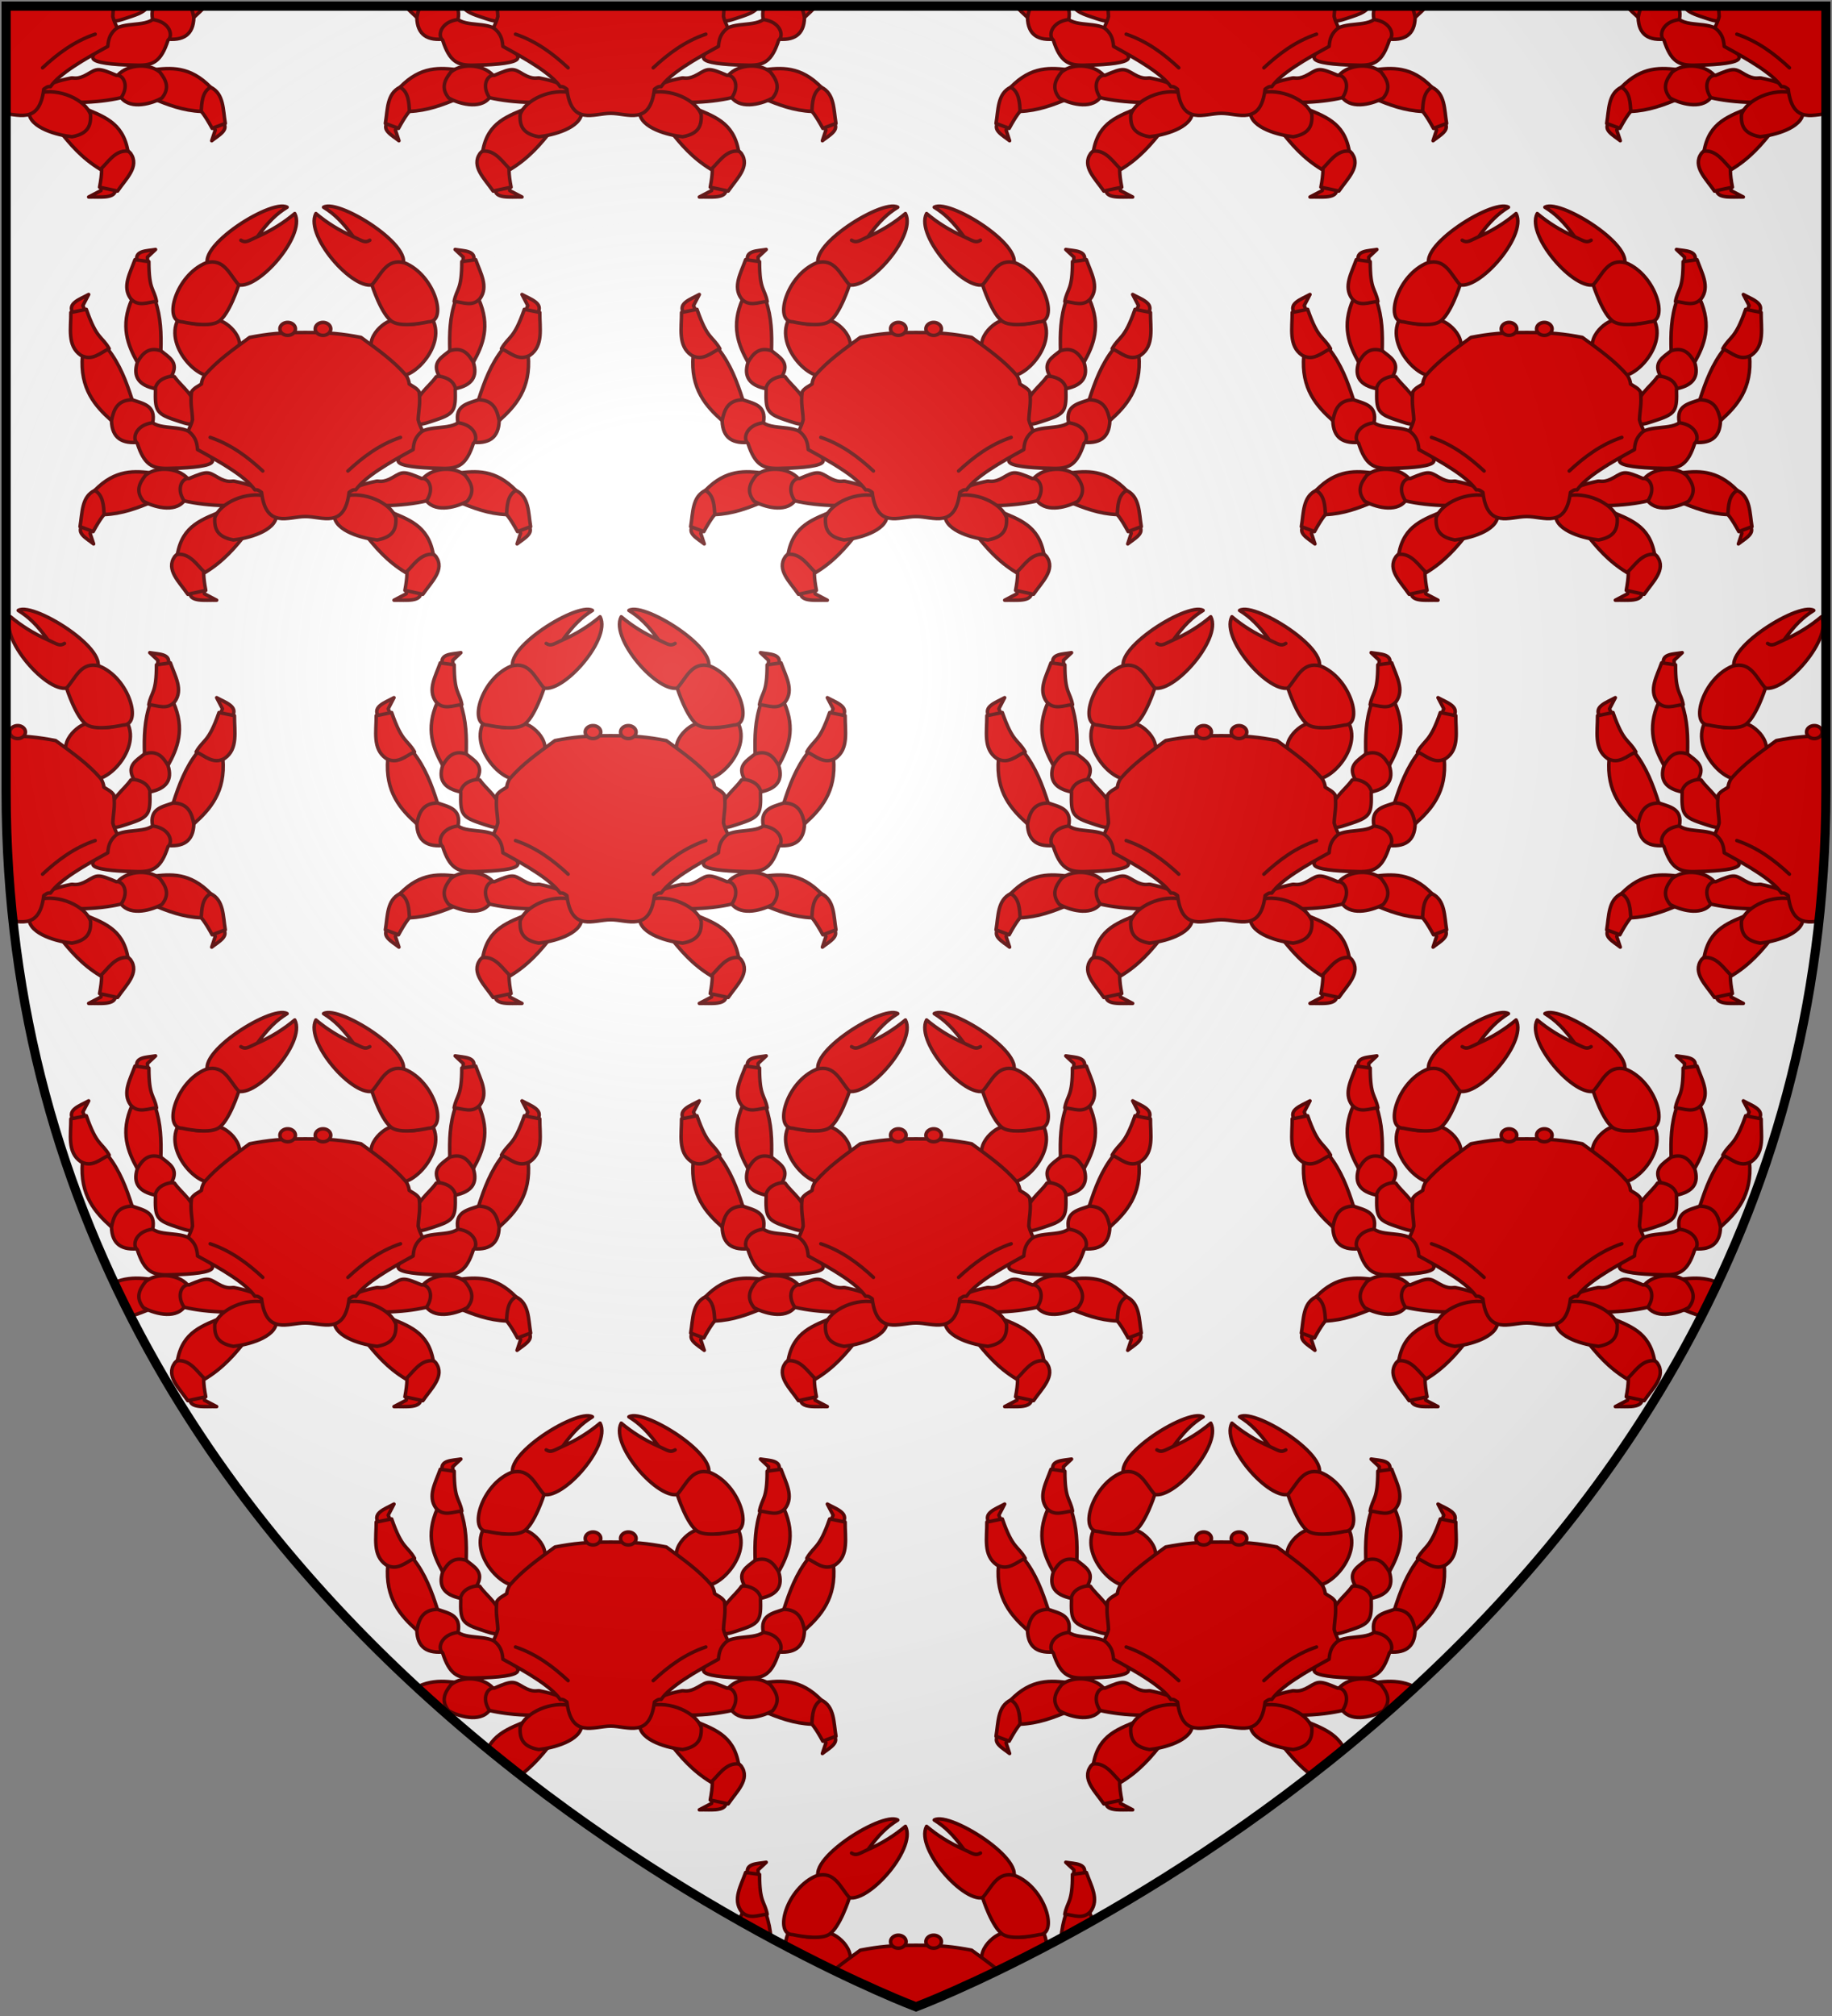 ﻿<svg
	xmlns="http://www.w3.org/2000/svg"
	xmlns:xlink="http://www.w3.org/1999/xlink" width="600" height="660">
	<rect width="100%" height="100%" fill="#808080" stroke="none"/>
	<defs>
		<radialGradient id="rg" gradientUnits="userSpaceOnUse" cx="220" cy="220" r="405">
			<stop style="stop-color:#fff;stop-opacity:.3" offset="0"/>
			<stop style="stop-color:#fff;stop-opacity:.2" offset=".2"/>
			<stop style="stop-color:#666;stop-opacity:.1" offset=".6"/>
			<stop style="stop-color:#000;stop-opacity:.13" offset="1"/>
		</radialGradient>
		<clipPath id="clip-shield">
			<path id="shield" d="m2,2v257c0,286 298,398 298,398c0,0 298-112 298-398V2z"/>
		</clipPath>
		<g id="crab" transform="scale(1.15)" style="fill:#dd0000;stroke:#550000;stroke-width:1;stroke-linecap:round;stroke-linejoin:round;">
			<path d="m -20.2,-34.22 c 5.03,4.05 20.65,-13.261 17.19,-19.761 -3.02,2.53 -6.51,4.77 -10.67,6.6 -2.63,1.2 -3.3,1.85 -4.67,1 1.37,0.85 2.04,0.2 4.67,-1 3.08,-4.22 5.44,-6.53 8.49,-8.41 -4.58,-2.66 -29.07,13.101 -21.24,17.821 z"/>
			<path d="m -36.23,-23.87 c -4.24,8.15 7.61,19.16 10.78,15.25 0,0 4.24,-3.02 5.83,-5.21 3.51,-4.85 -4.04,-10.53 -5.64,-9.61 -3.56,2.03 -7.67,0.61 -10.97,-0.43 z"/>
			<path d="m -49.34,-29.68 c 2.18,1.8 4.37,1.09 6.56,0.41 1.67,4.78 1.76,9.56 1.63,14.34 -2.42,2.41 -2.31,3.06 -6.69,3.28 -2.68,-4.84 -4.96,-10.31 -1.5,-18.03 z"/>
			<path d="m -42.68,-3.93 c -0.92,-1.45 1.03,-4.56 5.4,-3.62 2.02,2.97 6.12,5.33 6.24,10.06 0.11,4.61 -1.37,3.84 -6.44,2.14 -5.05,-1.69 -5.35,-2.83 -5.2,-8.58 z"/>
			<path d="m -47.98,-40.61 c -0.56,-2.87 2.77,-2.7 5.32,-3.15 l -2.32,2.19 0.13,1.78 z"/>
			<path d="m -49.75,-29.79 c -2.49,-3.43 -0.1,-7.3 1.23,-11.07 l 3.96,0.55 c 0,8.21 1.45,7.56 2.18,11.34 -2.52,0.2 -5.19,1.65 -7.37,-0.82 z"/>
			<path d="m -63.47,-13.58 c 2.98,1.1 5.03,-0.46 7.1,-1.99 3.54,4.45 5.4,9.48 7.04,14.59 -2.95,1.24 -3.77,3.05 -5.87,5.94 -4.62,-4.13 -9.07,-9.09 -8.27,-18.54 z"/>
			<path d="m -55.2,4.96 c 0.6,-3.11 1.65,-5.84 5.87,-5.94 3.07,1.11 6.83,1.55 5.86,6.55 -2.62,1.46 -3.83,3.29 -3.6,5.49 -5.09,0.66 -8.01,-1.13 -8.13,-6.1 z"/>
			<path d="m -47.86,11.41 c -1.51,-1.2 -0.6,-5.21 4.39,-5.84 3.23,2.4 10.73,0 12.61,5.01 0.99,2.6 5.87,5.06 4.03,6.44 -1.58,1.19 -7.97,1.49 -12.34,1.55 -4.37,0.1 -6.72,-1.02 -8.69,-7.16 z"/>
			<path d="m -66.19,-25.66 c -1.66,-2.82 1.95,-3.88 4.48,-5.29 l -1.65,3.17 0.79,1.83 z"/>
			<path d="m -63.97,-13.66 c -3.9,-2.7 -2.76,-7.71 -2.8,-12.17 l 4.4,-0.89 c 3.03,8.7 4.35,7.47 6.51,11.2 -2.59,1.16 -4.89,3.68 -8.11,1.86 z"/>
			<path d="m -63.48,34.75 c -1.86,2.25 1.15,3.7 3.18,5.31 l -1,-3.03 0.97,-1.5 z"/>
			<path d="m -59.97,24.83 c -3.81,1.83 -3.52,6.39 -4.19,10.31 l 3.74,1.41 c 3.9,-7.21 4.88,-5.94 7.32,-8.91 -2.11,-1.39 -3.77,-3.93 -6.87,-2.81 z"/>
			<path d="m -59.97,24.83 c 2.48,1.37 2.51,4.6 2.68,6.88 5.06,-0.2 9.53,-1.88 13.94,-3.75 -0.88,-2.71 -2.35,-5.45 0.21,-8.02 -5.49,-0.71 -10.93,-1.16 -16.83,4.89 z"/>
			<path d="m -45.51,20.51 c -1.73,2.22 -2.97,4.52 -0.58,7.42 2.54,1.42 8.76,3.45 11.58,-0.12 -0.56,-2.62 0,-4.5 1.59,-5.62 -2.52,-3.82 -9.17,-4.49 -12.59,-1.68 z"/>
			<path d="m -33.15,21.45 c -1.69,-0.32 -3.85,2.64 -1.36,6.36 3.49,0.78 7.16,1.24 11.88,1.35 8.14,0.19 17.42,-3.9 2.35,-6.95 -0.65,-0.14 -1.74,0.59 -4.59,-1.06 -2.84,-1.66 -2.98,-1.95 -8.28,0.3 z"/>
			<path d="m -32.88,53.74 c -0.19,2.91 4.18,2.27 7.62,2.34 l -3.48,-1.82 -0.16,-1.77 z"/>
			<path d="m -37.2,43.66 c -2.62,3.74 1.32,7.2 3.73,10.74 l 5.11,-1.11 c -1.57,-8.09 0.49,-7.66 0.72,-11.49 -3.36,0.16 -7.16,-0.88 -9.56,1.86 z"/>
			<path d="m -36.43,43.03 c 3.74,-0.39 5.83,3.47 7.84,5.18 5.24,-3.17 8.67,-7.19 11.87,-11.3 -3.09,-1.64 -6.84,-2.95 -6.17,-6.52 -6.41,2.7 -12.07,4.29 -13.54,12.64 z"/>
			<path d="m -25.79,32.66 c -0.1,2.81 0.43,5.39 5.3,6.27 3.84,-0.38 12.1,-2.47 12.25,-6.99 -2.68,-1.77 -3.6,-3.58 -2.78,-5.44 -5.73,-1.54 -13.35,1.88 -14.77,6.16 z"/>
			<path d="m -27.1,9.73 14.98,9.57"/>
			<path d="m -28.25,-39.96 c -8.63,3.46 -12.34,16.8 -6.83,16.8 0,0 7.36,1.72 10.25,0 3.12,-1.86 5.87,-10.52 5.87,-10.52 -2.63,-2.91 -4.15,-7.66 -9.29,-6.28 z"/>
			<path d="m -47.84,-11.65 c 1.42,-2.44 3.11,-4.44 6.69,-3.28 2.25,1.83 5.29,3.31 3.01,7.24 -2.65,0.45 -4.19,1.64 -4.64,3.55 -4.48,-0.94 -6.41,-3.3 -5.06,-7.51 z"/>
			<path d="m 20.2,-34.22 c -5.03,4.05 -20.65,-13.261 -17.19,-19.761 3.02,2.53 6.51,4.77 10.67,6.6 2.63,1.2 3.3,1.85 4.67,1 -1.37,0.85 -2.04,0.2 -4.67,-1 -3.08,-4.22 -5.44,-6.53 -8.49,-8.41 4.58,-2.66 29.07,13.101 21.24,17.821 z"/>
			<path d="m 36.23,-23.87 c 4.24,8.15 -7.61,19.16 -10.78,15.25 0,0 -4.24,-3.02 -5.83,-5.21 -3.51,-4.85 4.04,-10.53 5.64,-9.61 3.56,2.03 7.67,0.61 10.97,-0.43 z" />
			<path d="m 49.34,-29.68 c -2.18,1.8 -4.37,1.09 -6.56,0.41 -1.67,4.78 -1.76,9.56 -1.63,14.34 2.42,2.41 2.31,3.06 6.69,3.28 2.68,-4.84 4.96,-10.31 1.5,-18.03 z" />
			<path d="m 42.68,-3.93 c 0.92,-1.45 -1.03,-4.56 -5.4,-3.62 -2.02,2.97 -6.12,5.33 -6.24,10.06 -0.11,4.61 1.37,3.84 6.44,2.14 5.05,-1.69 5.35,-2.83 5.2,-8.58 z" />
			<path d="m 47.98,-40.61 c 0.56,-2.87 -2.77,-2.7 -5.32,-3.15 l 2.32,2.19 -0.13,1.78 z" />
			<path d="m 49.75,-29.79 c 2.49,-3.43 0.1,-7.3 -1.23,-11.07 l -3.96,0.55 c 0,8.21 -1.45,7.56 -2.18,11.34 2.52,0.2 5.19,1.65 7.37,-0.82 z" />
			<path d="m 63.47,-13.58 c -2.98,1.1 -5.03,-0.46 -7.1,-1.99 -3.54,4.45 -5.4,9.48 -7.04,14.59 2.95,1.24 3.77,3.05 5.87,5.94 4.62,-4.13 9.07,-9.09 8.27,-18.54 z" />
			<path d="m 55.2,4.96 c -0.6,-3.11 -1.65,-5.84 -5.87,-5.94 -3.07,1.11 -6.83,1.55 -5.86,6.55 2.62,1.46 3.83,3.29 3.6,5.49 5.09,0.66 8.01,-1.13 8.13,-6.1 z" />
			<path d="m 47.86,11.41 c 1.51,-1.2 0.6,-5.21 -4.39,-5.84 -3.23,2.4 -10.73,0 -12.61,5.01 -0.99,2.6 -5.87,5.06 -4.03,6.44 1.58,1.19 7.97,1.49 12.34,1.55 4.37,0.1 6.72,-1.02 8.69,-7.16 z" />
			<path d="m 66.19,-25.66 c 1.66,-2.82 -1.95,-3.88 -4.48,-5.29 l 1.65,3.17 -0.79,1.83 z" />
			<path d="m 63.97,-13.66 c 3.9,-2.7 2.76,-7.71 2.8,-12.17 l -4.4,-0.89 c -3.03,8.7 -4.35,7.47 -6.51,11.2 2.59,1.16 4.89,3.68 8.11,1.86 z" />
			<path d="m 63.48,34.75 c 1.86,2.25 -1.15,3.7 -3.18,5.31 l 1,-3.03 -0.97,-1.5 z" />
			<path d="m 59.97,24.83 c 3.81,1.83 3.52,6.39 4.19,10.31 l -3.74,1.41 c -3.9,-7.21 -4.88,-5.94 -7.32,-8.91 2.11,-1.39 3.77,-3.93 6.87,-2.81 z" />
			<path d="m 59.97,24.83 c -2.48,1.37 -2.51,4.6 -2.68,6.88 -5.06,-0.2 -9.53,-1.88 -13.94,-3.75 0.88,-2.71 2.35,-5.45 -0.21,-8.02 5.49,-0.71 10.93,-1.16 16.83,4.89 z" />
			<path d="m 45.51,20.51 c 1.73,2.22 2.97,4.52 0.58,7.42 -2.54,1.42 -8.76,3.45 -11.58,-0.12 0.56,-2.62 0,-4.5 -1.59,-5.62 2.52,-3.82 9.17,-4.49 12.59,-1.68 z" />
			<path d="m 33.15,21.45 c 1.69,-0.32 3.85,2.64 1.36,6.36 -3.49,0.78 -7.16,1.24 -11.88,1.35 -8.14,0.19 -17.42,-3.9 -2.35,-6.95 0.65,-0.14 1.74,0.59 4.59,-1.06 2.84,-1.66 2.98,-1.95 8.28,0.3 z" />
			<path d="m 32.88,53.74 c 0.19,2.91 -4.18,2.27 -7.62,2.34 l 3.48,-1.82 0.16,-1.77 z" />
			<path d="m 37.2,43.66 c 2.62,3.74 -1.32,7.2 -3.73,10.74 l -5.11,-1.11 c 1.57,-8.09 -0.49,-7.66 -0.72,-11.49 3.36,0.16 7.16,-0.88 9.56,1.86 z" />
			<path d="m 36.43,43.03 c -3.74,-0.39 -5.83,3.47 -7.84,5.18 -5.24,-3.17 -8.67,-7.19 -11.87,-11.3 3.09,-1.64 6.84,-2.95 6.17,-6.52 6.41,2.7 12.07,4.29 13.54,12.64 z" />
			<path d="m 25.79,32.66 c 0.1,2.81 -0.43,5.39 -5.3,6.27 -3.84,-0.38 -12.1,-2.47 -12.25,-6.99 2.68,-1.77 3.6,-3.58 2.78,-5.44 5.73,-1.54 13.35,1.88 14.77,6.16 z" />
			<path d="m 28.25,-39.96 c 8.63,3.46 12.34,16.8 6.83,16.8 0,0 -7.36,1.72 -10.25,0 -3.12,-1.86 -5.87,-10.52 -5.87,-10.52 2.63,-2.91 4.15,-7.66 9.29,-6.28 z" />
			<path d="m 47.84,-11.65 c -1.42,-2.44 -3.11,-4.44 -6.69,-3.28 -2.25,1.83 -5.29,3.31 -3.01,7.24 2.65,0.45 4.19,1.64 4.64,3.55 4.48,-0.94 6.41,-3.3 5.06,-7.51 z" />
			<path d="m 0,-20.13 c -6.92,0 -10.55,0.39 -15.85,1.4 -4.8,3.5 -9.27,6.67 -12.75,10.7 -0.66,0.84 -1,2.08 -0.98,2.56 -0.88,0.65 -2.03,1.02 -2.83,2.22 -0.42,3.4 0.19,5.3 0.28,7.95 -0.25,1.13 -0.76,2.15 -1.23,3.2 1.88,1.51 2.48,2.93 2.66,5.31 6.98,3.82 13.65,7.65 16.33,11.47 0.85,-0.13 1.24,0.25 1.91,0.72 1.27,10.43 7.55,6.88 12.46,6.86 4.91,0 11.19,3.57 12.46,-6.86 0.67,-0.47 1.06,-0.85 1.91,-0.72 2.68,-3.82 9.35,-7.65 16.33,-11.47 0.18,-2.38 0.78,-3.8 2.66,-5.31 -0.47,-1.05 -0.98,-2.07 -1.23,-3.2 0.1,-2.65 0.7,-4.55 0.28,-7.95 -0.8,-1.2 -1.95,-1.57 -2.83,-2.22 0,-0.48 -0.32,-1.72 -0.98,-2.56 -3.48,-4.03 -7.95,-7.2 -12.75,-10.7 -5.3,-1.01 -8.93,-1.4 -15.85,-1.4 z"/>
			<path d="m -27.1,9.73 c 6.06,2.07 10.72,5.62 14.98,9.57"/>
			<path d="m 27.1,9.73 c -6.06,2.07 -10.72,5.62 -14.98,9.57" />
			<path d="m -2.82,-21.15 a 2.207,1.839 0 0 1 -2.21,1.84 2.207,1.839 0 0 1 -2.21,-1.84 2.207,1.839 0 0 1 2.21,-1.84 2.207,1.839 0 0 1 2.21,1.84 z"/>
			<path d="m 2.82,-21.15 a 2.207,1.839 0 0 0 2.21,1.84 2.207,1.839 0 0 0 2.21,-1.84 2.207,1.839 0 0 0 -2.21,-1.84 2.207,1.839 0 0 0 -2.21,1.84 z" />
		</g>
	</defs>
	<use xlink:href="#shield" style="fill:#ffffff"/>
	<g clip-path="url(#clip-shield)">
		<g id="crab-row">
			<use xlink:href="#crab" />
			<use xlink:href="#crab" transform="translate(200,0)" />
			<use xlink:href="#crab" transform="translate(400,0)" />
			<use xlink:href="#crab" transform="translate(600,0)" />
		</g>
		<use xlink:href="#crab-row" transform="translate(100,132)" />
		<use xlink:href="#crab-row" transform="translate(  0,264)" />
		<use xlink:href="#crab-row" transform="translate(100,396)" />
		<use xlink:href="#crab-row" transform="translate(  0,528)" />
		<use xlink:href="#crab-row" transform="translate(100,660)" />
	</g>
	<use id="shine" xlink:href="#shield" style="fill:url(#rg);stroke:#000000;stroke-width:3;"/>
</svg>
